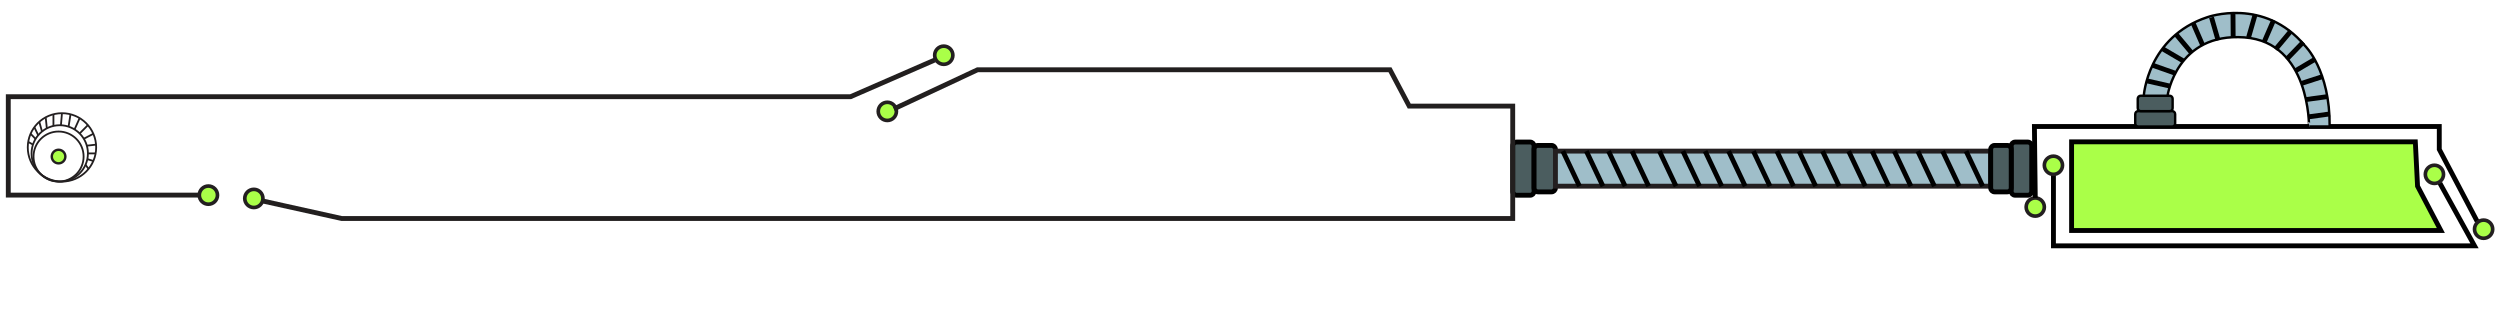 <?xml version="1.0" encoding="utf-8"?>
<!-- Generator: Adobe Illustrator 25.4.1, SVG Export Plug-In . SVG Version: 6.00 Build 0)  -->
<svg version="1.1" id="Camada_1" xmlns="http://www.w3.org/2000/svg" xmlns:xlink="http://www.w3.org/1999/xlink" x="0px" y="0px"
	 viewBox="0 0 2052 256" style="enable-background:new 0 0 2052 256;" xml:space="preserve">
<style type="text/css">
	.st0{fill:#4B5D5F;stroke:#000000;stroke-width:4;stroke-miterlimit:10;}
	.st1{fill:#9FBEC9;stroke:#231F20;stroke-width:4;stroke-miterlimit:10;}
	.st2{fill:none;stroke:#231F20;stroke-width:1.5;stroke-miterlimit:10;}
	.st3{fill:#AAFF48;stroke:#231F20;stroke-width:2;stroke-miterlimit:10;}
	.st4{fill:#AAFF48;stroke:#231F20;stroke-width:3;stroke-miterlimit:10;}
	.st5{fill:none;stroke:#221F1F;stroke-width:4;stroke-miterlimit:10;}
	.st6{fill:none;stroke:#000000;stroke-width:4;stroke-miterlimit:10;}
	.st7{fill:#AAFF48;stroke:#000000;stroke-width:4;stroke-miterlimit:10;}
	.st8{fill:#4B5D5F;stroke:#000000;stroke-width:2;stroke-miterlimit:10;}
	.st9{fill:#9FBEC9;stroke:#000000;stroke-width:2;stroke-miterlimit:10;}
</style>
<g>
	<path class="st0" d="M1241.64,157.03v-37.21c0-1.79,1.45-3.23,3.23-3.23l11.06,0c1.79,0,3.23,1.45,3.23,3.23v37.21
		c0,1.79-1.45,3.23-3.23,3.23h-11.06C1243.09,160.26,1241.64,158.81,1241.64,157.03z"/>
	<path class="st0" d="M1259.17,154.27v-31.69c0-1.79,1.45-3.23,3.23-3.23l11.06,0c1.79,0,3.23,1.45,3.23,3.23v31.69
		c0,1.79-1.45,3.23-3.23,3.23l-11.06,0C1260.62,157.5,1259.17,156.06,1259.17,154.27z"/>
	<rect x="1276.7" y="124.03" class="st1" width="357.25" height="28.79"/>
	<g>
		<circle class="st2" cx="50.86" cy="120.98" r="28.07"/>
		<circle class="st2" cx="49.03" cy="125.92" r="23.13"/>
		<circle class="st2" cx="48.07" cy="128.5" r="20.55"/>
		<circle class="st3" cx="48.07" cy="128.5" r="5.58"/>
		<line class="st2" x1="23.16" y1="116.47" x2="27.06" y2="118.69"/>
		<line class="st2" x1="25.11" y1="109.8" x2="29.21" y2="114.03"/>
		<line class="st2" x1="28.28" y1="104.6" x2="31.52" y2="111.29"/>
		<line class="st2" x1="32.25" y1="99.98" x2="34.48" y2="107.94"/>
		<path class="st2" d="M36.36,96.94"/>
		<line class="st2" x1="37.58" y1="96.94" x2="38.45" y2="105.36"/>
		<line class="st2" x1="43.86" y1="93.79" x2="43.86" y2="103.38"/>
		<line class="st2" x1="50.86" y1="92.91" x2="50.01" y2="102.79"/>
		<line class="st2" x1="57.87" y1="93.79" x2="56.29" y2="103.96"/>
		<line class="st2" x1="65.37" y1="96.94" x2="61.19" y2="106.26"/>
		<line class="st2" x1="65.37" y1="109.55" x2="72.15" y2="102.7"/>
		<line class="st2" x1="68.76" y1="113.89" x2="76.62" y2="109.8"/>
		<line class="st2" x1="71.27" y1="119.59" x2="78.93" y2="118.69"/>
		<line class="st2" x1="72.15" y1="125.92" x2="78.5" y2="125.92"/>
		<line class="st2" x1="71.68" y1="130.58" x2="76.62" y2="132.15"/>
		<line class="st2" x1="70.18" y1="135.25" x2="72.69" y2="138.62"/>
	</g>
	<circle class="st4" cx="208.36" cy="162.87" r="7.46"/>
	<circle class="st4" cx="728.32" cy="91.41" r="7.46"/>
	<circle class="st4" cx="774.65" cy="45.33" r="7.46"/>
	<polyline class="st5" points="163.78,160.16 6.8,160.16 6.8,79.39 698.11,79.39 767.19,49.27 	"/>
	<path class="st0" d="M1667.64,157.03v-37.21c0-1.79-1.45-3.23-3.23-3.23l-10.38,0c-1.79,0-3.23,1.45-3.23,3.23v37.21
		c0,1.79,1.45,3.23,3.23,3.23h10.38C1666.2,160.26,1667.64,158.81,1667.64,157.03z"/>
	<path class="st0" d="M1650.8,154.27v-31.69c0-1.79-1.45-3.23-3.23-3.23h-10.38c-1.79,0-3.23,1.45-3.23,3.23v31.69
		c0,1.79,1.45,3.23,3.23,3.23h10.38C1649.35,157.5,1650.8,156.06,1650.8,154.27z"/>
	<polyline class="st5" points="733.61,89.42 802.35,57.28 1140.92,57.28 1156.7,87.1 1241.64,87.1 1241.64,179.36 280.53,179.36 
		215,164.83 	"/>
	<circle class="st4" cx="171.05" cy="160.16" r="7.46"/>
	<polyline class="st6" points="1685.47,143.09 1685.47,201.79 2031.08,201.79 2002.59,150.23 	"/>
	<circle class="st4" cx="1670.54" cy="169.93" r="7.46"/>
	<circle class="st4" cx="1685.45" cy="135.64" r="7.46"/>
	<circle class="st4" cx="1998.18" cy="143.09" r="7.46"/>
	<polyline class="st6" points="1670.54,162.48 1669.85,103.85 2002.16,103.85 2002.16,122.61 2033.31,181.77 	"/>
	<circle class="st4" cx="2038.54" cy="188.12" r="7.46"/>
	<polygon class="st7" points="1700.36,116.4 1700.36,189.19 2003.44,189.19 1984.32,152.79 1982.5,116.4 	"/>
	<line class="st6" x1="1282.79" y1="124.03" x2="1296.42" y2="152.82"/>
	<line class="st6" x1="1302.07" y1="124.03" x2="1315.7" y2="152.82"/>
	<line class="st6" x1="1320.28" y1="124.03" x2="1333.91" y2="152.82"/>
	<line class="st6" x1="1339.56" y1="124.03" x2="1353.19" y2="152.82"/>
	<line class="st6" x1="1362.05" y1="124.03" x2="1375.68" y2="152.82"/>
	<line class="st6" x1="1381.33" y1="124.03" x2="1394.96" y2="152.82"/>
	<line class="st6" x1="1399.54" y1="124.03" x2="1413.17" y2="152.82"/>
	<line class="st6" x1="1418.82" y1="124.03" x2="1432.45" y2="152.82"/>
	<line class="st6" x1="1439.17" y1="124.03" x2="1452.8" y2="152.82"/>
	<line class="st6" x1="1458.45" y1="124.03" x2="1472.08" y2="152.82"/>
	<line class="st6" x1="1476.66" y1="124.03" x2="1490.29" y2="152.82"/>
	<line class="st6" x1="1495.94" y1="124.03" x2="1509.57" y2="152.82"/>
	<line class="st6" x1="1517.36" y1="124.03" x2="1530.99" y2="152.82"/>
	<line class="st6" x1="1536.64" y1="124.03" x2="1550.27" y2="152.82"/>
	<line class="st6" x1="1554.85" y1="124.03" x2="1568.48" y2="152.82"/>
	<line class="st6" x1="1574.13" y1="124.03" x2="1587.76" y2="152.82"/>
	<line class="st6" x1="1594.48" y1="124.03" x2="1608.11" y2="152.82"/>
	<line class="st6" x1="1613.76" y1="124.03" x2="1627.39" y2="152.82"/>
	<path class="st8" d="M1782.93,103.85h-27.9c-1.34,0-2.43-1.09-2.43-2.43v-7.78c0-1.34,1.09-2.43,2.43-2.43h27.9
		c1.34,0,2.43,1.09,2.43,2.43v7.78C1785.36,102.77,1784.27,103.85,1782.93,103.85z"/>
	<path class="st8" d="M1780.86,91.22h-23.77c-1.34,0-2.43-1.09-2.43-2.43v-7.78c0-1.34,1.09-2.43,2.43-2.43h23.77
		c1.34,0,2.43,1.09,2.43,2.43v7.78C1783.29,90.13,1782.2,91.22,1780.86,91.22z"/>
	<g>
		<path class="st9" d="M1842.25,30.7c-55.65-4.1-63.13,47.88-63.13,47.88h-19.49c0,0,3.06-48.17,52.09-64.45
			c0,0,46.66-16.81,80.16,23.39c0,0,20.75,19.85,20.3,66.32h-16.94C1895.22,103.85,1896.25,34.68,1842.25,30.7z"/>
		<line class="st6" x1="1762" y1="66.33" x2="1781.11" y2="70.68"/>
		<line class="st6" x1="1766.6" y1="53.46" x2="1785.08" y2="59.98"/>
		<line class="st6" x1="1775.17" y1="40.11" x2="1792.08" y2="50.03"/>
		<line class="st6" x1="1785.9" y1="27.92" x2="1798.49" y2="42.95"/>
		<line class="st6" x1="1800.07" y1="18.94" x2="1807.89" y2="36.92"/>
		<line class="st6" x1="1815.19" y1="14.23" x2="1820.61" y2="33.07"/>
		<line class="st6" x1="1832.83" y1="10.63" x2="1832.97" y2="30.24"/>
		<line class="st6" x1="1906.4" y1="62.84" x2="1888.94" y2="68.5"/>
		<line class="st6" x1="1900.2" y1="48.6" x2="1884.07" y2="58.14"/>
		<line class="st6" x1="1890.52" y1="34.54" x2="1876.88" y2="48.63"/>
		<line class="st6" x1="1880.35" y1="25.5" x2="1867.77" y2="40.53"/>
		<line class="st6" x1="1866.18" y1="16.53" x2="1858.37" y2="34.51"/>
		<line class="st6" x1="1851.06" y1="11.81" x2="1845.64" y2="30.65"/>
		<line class="st6" x1="1892.69" y1="81.71" x2="1910.26" y2="79.32"/>
		<line class="st6" x1="1894.8" y1="95.9" x2="1912.38" y2="93.51"/>
	</g>
</g>
</svg>